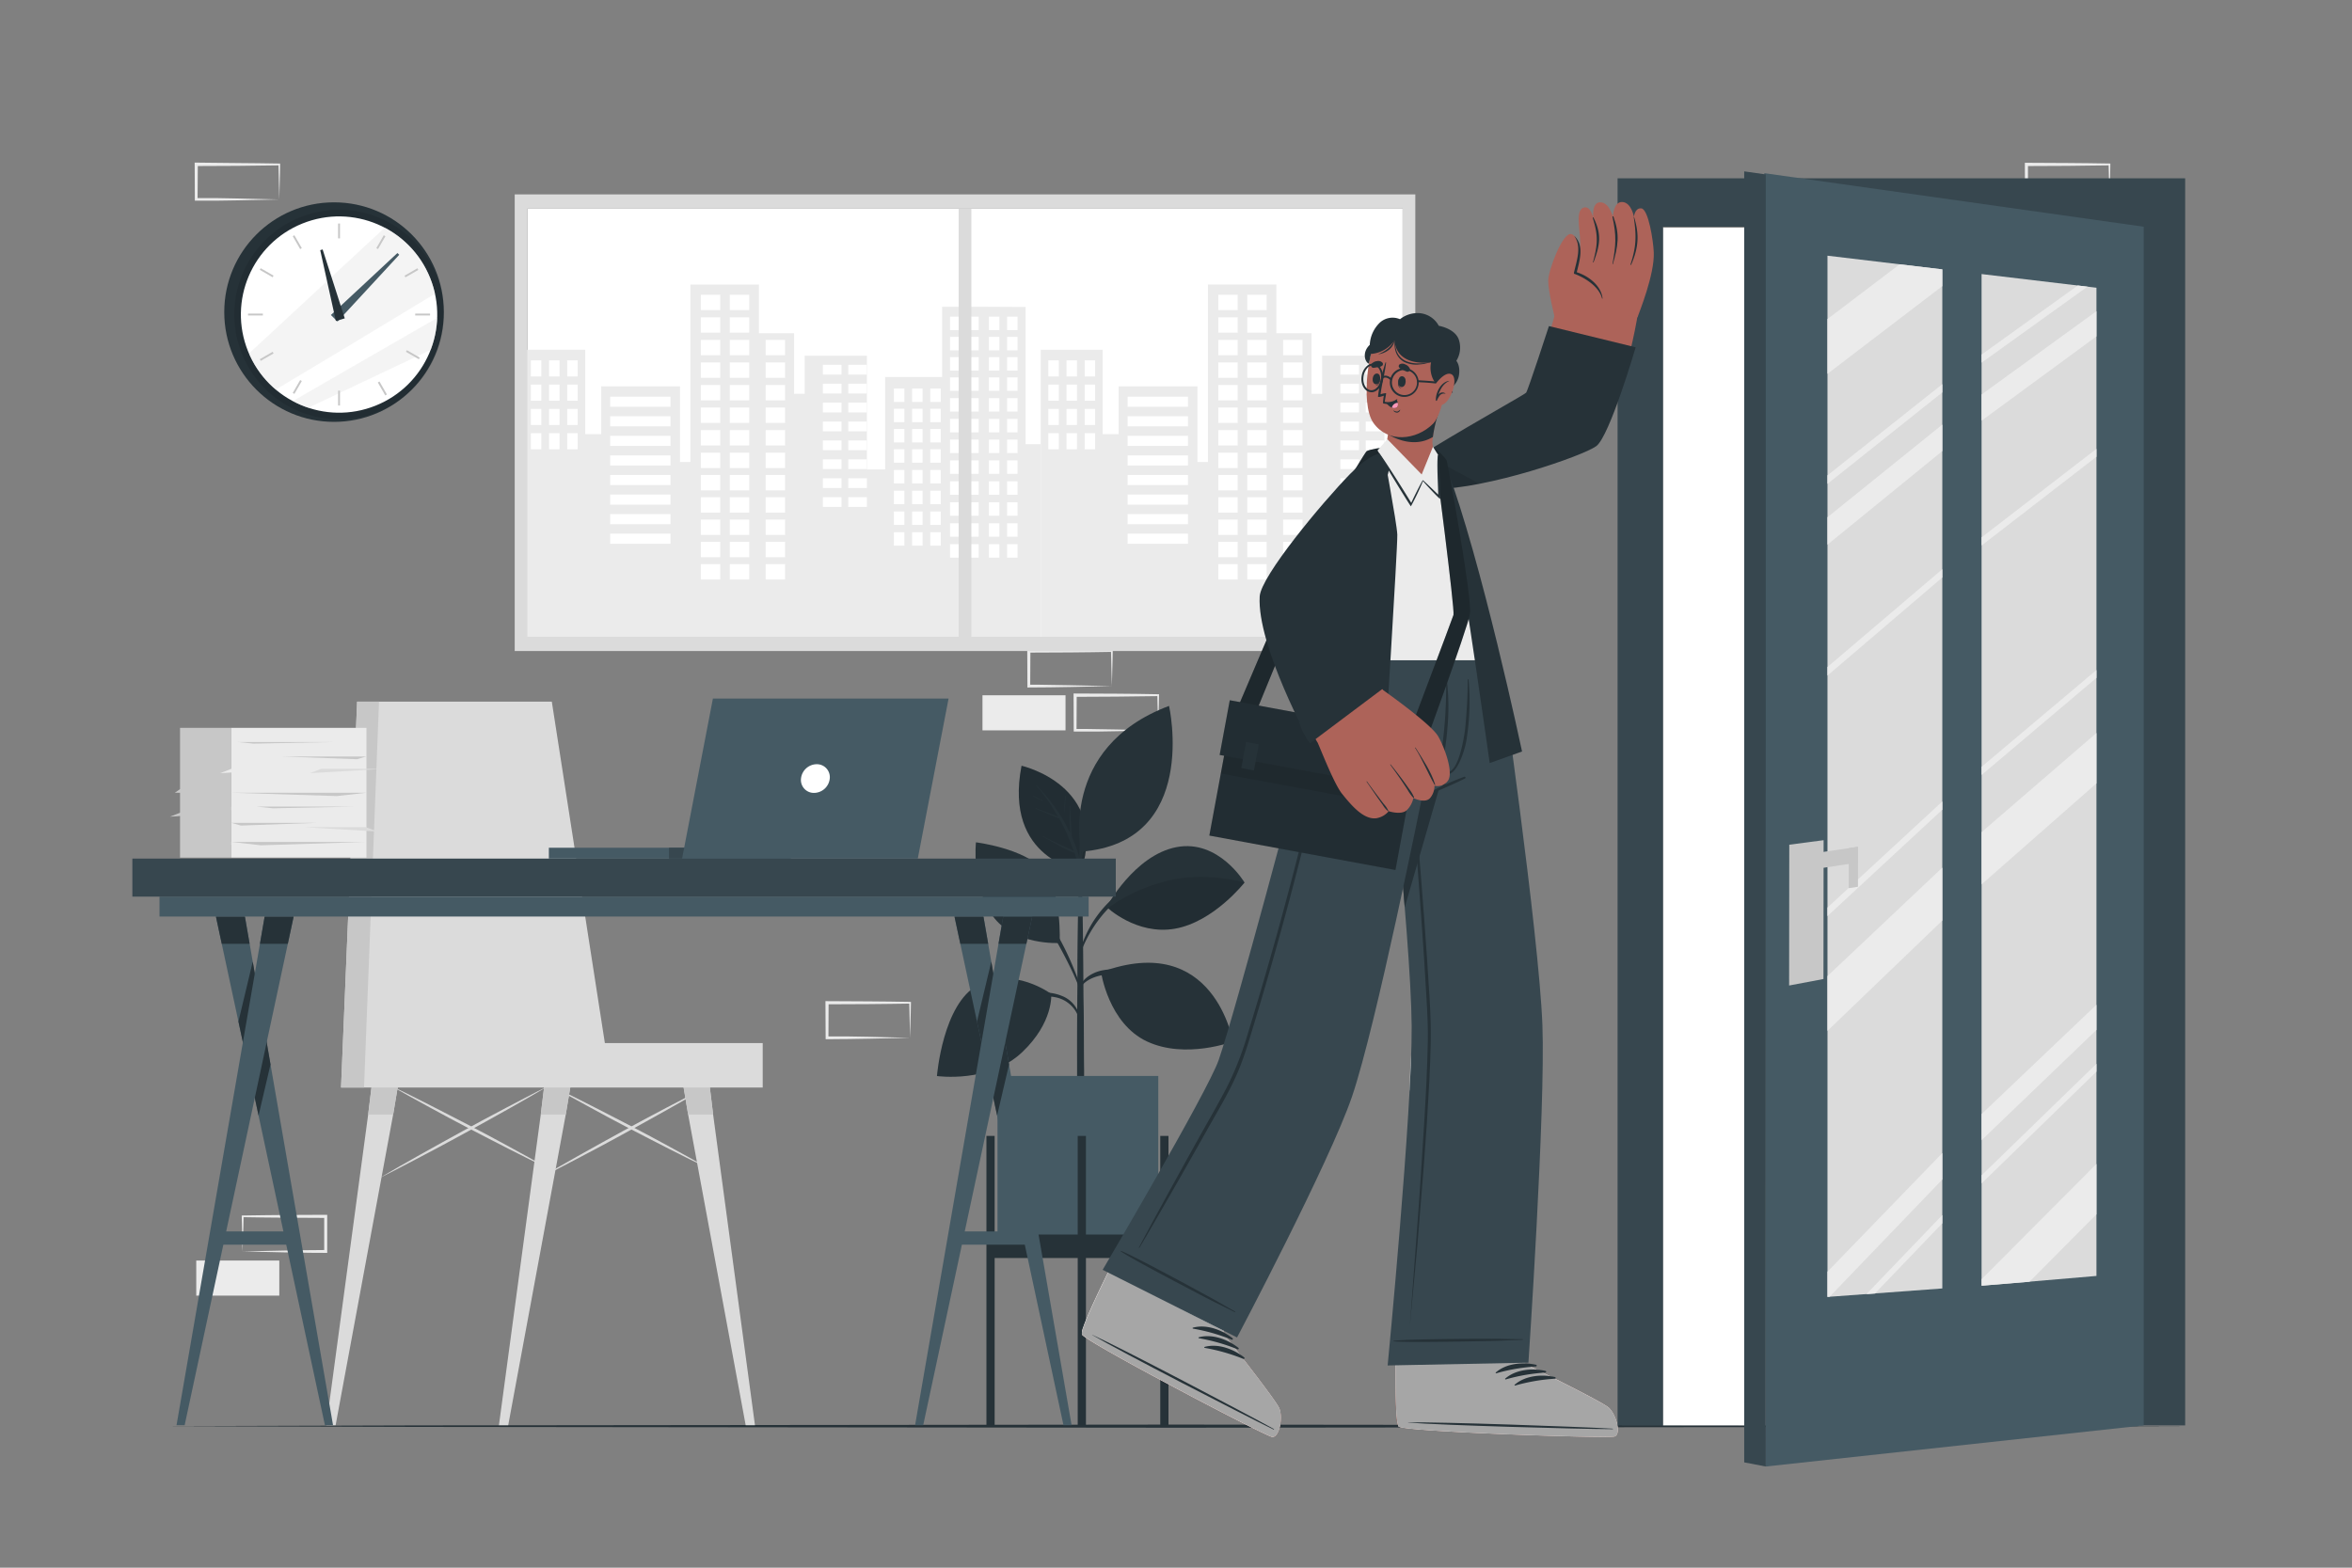 <svg xmlns="http://www.w3.org/2000/svg" viewBox="0 0 750 500"><rect x="0" y="0" width="750" height="500" fill="#808080" stroke="none"/><g id="freepik--background-complete--inject-2"><path d="M113.83,254.94l-13.12.27-6.67.12c-2.22,0-4.46,0-6.69,0h-.44v-.44l-.05-11.19v-.51h.5l13.24.06c4.41,0,8.83.11,13.24.16h.28v.27c0,1.9-.08,3.78-.13,5.65Zm0,0-.14-5.66c0-1.86-.11-3.7-.13-5.53l.27.27c-4.41,0-8.83.16-13.24.16l-13.24.07.5-.5-.06,11.19-.44-.45c2.18,0,4.36,0,6.55,0l6.57.12Z" style="fill:#ebebeb"></path><path d="M290.2,331l-13.12.28-6.66.11c-2.23.05-4.47,0-6.7.06h-.44V331l-.06-11.19v-.5h.5l13.24.07c4.42,0,8.83.11,13.24.16h.28v.27c0,1.9-.09,3.79-.14,5.66Zm0,0-.14-5.65c0-1.86-.11-3.71-.13-5.54l.27.28c-4.41.05-8.82.15-13.24.16l-13.24.06.5-.5L264.17,331l-.45-.44c2.18,0,4.36,0,6.55,0l6.58.11Z" style="fill:#ebebeb"></path><path d="M99.06,269.05l-13.13.27-6.66.12c-2.22,0-4.46,0-6.69.05h-.45V269l0-11.18v-.51h.5l13.24.06c4.41,0,8.82.11,13.24.16h.27v.27c0,1.89-.08,3.78-.13,5.65Zm0,0-.14-5.66c0-1.86-.12-3.7-.13-5.53l.27.27c-4.42.05-8.83.16-13.24.16l-13.24.07.5-.5L73,269l-.44-.44c2.18,0,4.36,0,6.54,0l6.58.12Z" style="fill:#ebebeb"></path><rect x="102.12" y="257.86" width="26.48" height="11.19" style="fill:#ebebeb"></rect><path d="M354.55,218.83l-13.13.28-6.66.11c-2.22.05-4.46,0-6.69.05h-.45v-.45l-.05-11.19v-.5h.51l13.24.06c4.41,0,8.82.11,13.24.17h.27v.27c0,1.9-.09,3.79-.13,5.65Zm0,0-.15-5.66c0-1.86-.11-3.7-.13-5.53l.28.27c-4.42.05-8.83.16-13.24.17l-13.24.06.5-.5-.06,11.19-.44-.45c2.18,0,4.35,0,6.54.06l6.58.11Z" style="fill:#ebebeb"></path><rect x="313.29" y="221.75" width="26.48" height="11.19" style="fill:#ebebeb"></rect><path d="M369.32,232.94l-13.13.28-6.66.11c-2.22,0-4.46,0-6.69,0h-.45v-.45l-.05-11.19v-.5h.5l13.24.06c4.41,0,8.82.11,13.24.17h.27v.27c0,1.9-.08,3.78-.13,5.65Zm0,0-.14-5.66c-.05-1.86-.12-3.7-.13-5.53l.27.27c-4.42,0-8.83.16-13.24.16l-13.24.07.5-.5-.06,11.19-.44-.45c2.18,0,4.36,0,6.54.06l6.58.11Z" style="fill:#ebebeb"></path><path d="M672.65,221.82l-13.12.28-6.67.11c-2.22,0-4.46,0-6.69.06h-.44v-.45l-.05-11.19v-.5h.5l13.24.07c4.41,0,8.83.11,13.24.16h.28v.27c0,1.9-.08,3.79-.13,5.66Zm0,0-.14-5.65c0-1.86-.11-3.71-.13-5.54l.27.28c-4.41.05-8.83.15-13.24.16l-13.24.06.5-.5,0,11.19-.45-.44c2.18,0,4.36,0,6.55.05l6.57.11Z" style="fill:#ebebeb"></path><path d="M672.65,63.61l-13.12.28-6.67.11c-2.22,0-4.46,0-6.69.06h-.44v-.45l-.05-11.19v-.5h.5l13.24.07c4.41,0,8.83.11,13.24.16h.28v.27c0,1.9-.08,3.79-.13,5.66Zm0,0L672.51,58c0-1.86-.11-3.71-.13-5.54l.27.28c-4.41,0-8.83.15-13.24.16l-13.24.06.5-.5,0,11.19-.45-.44c2.18,0,4.36,0,6.55,0l6.57.11Z" style="fill:#ebebeb"></path><rect x="660.94" y="66.53" width="26.48" height="11.19" style="fill:#ebebeb"></rect><path d="M89.06,63.62l-13.13.28L69.27,64c-2.22,0-4.46,0-6.69,0h-.45v-.45l-.05-11.18v-.51h.5L75.82,52c4.41,0,8.82.11,13.24.16h.27v.27c0,1.89-.08,3.78-.13,5.65Zm0,0L88.92,58c0-1.86-.12-3.7-.13-5.53l.27.27c-4.42,0-8.83.16-13.24.16l-13.24.06.5-.49L63,63.62l-.44-.44c2.18,0,4.36,0,6.54,0l6.58.12Z" style="fill:#ebebeb"></path><path d="M77.35,399.13l13.35-.28,6.58-.11c2.19-.05,4.37,0,6.55-.06l-.45.45,0-11.19.5.5-13.24-.07c-4.41,0-8.83-.11-13.24-.16l.27-.27c0,1.83-.08,3.67-.13,5.53Zm0,0-.14-5.54c0-1.87-.11-3.75-.13-5.65v-.27h.28c4.41-.05,8.83-.15,13.24-.16l13.24-.06h.5v.5l0,11.19v.45h-.44c-2.23,0-4.47,0-6.69-.05l-6.67-.11Z" style="fill:#ebebeb"></path><rect x="62.58" y="402.05" width="26.48" height="11.19" transform="translate(151.64 815.28) rotate(180)" style="fill:#ebebeb"></rect><path d="M660.94,399.14l13.36-.28,6.58-.11c2.18-.05,4.36,0,6.54-.06l-.44.45L686.92,388l.5.5-13.24-.06c-4.41,0-8.82-.12-13.24-.17l.27-.27c0,1.83-.08,3.67-.13,5.54Zm0,0-.14-5.54c0-1.86-.11-3.75-.13-5.65v-.27h.27c4.42-.05,8.83-.16,13.24-.17l13.24-.06h.5v.5l0,11.19v.45h-.45c-2.23,0-4.47,0-6.69-.05l-6.66-.11Z" style="fill:#ebebeb"></path><path d="M449.81,336.32l13.13-.28,6.66-.11c2.22-.05,4.46,0,6.69-.06h.45v.45l.05,11.19v.5h-.51L463.05,348c-4.41,0-8.82-.12-13.24-.17h-.27v-.27c0-1.9.09-3.79.13-5.65Zm0,0L450,342c0,1.87.11,3.71.13,5.54l-.28-.27c4.42-.05,8.83-.16,13.24-.17l13.24-.06-.5.5.06-11.19.44.45c-2.18,0-4.35,0-6.54-.06l-6.58-.11Z" style="fill:#ebebeb"></path><rect x="464.58" y="322.21" width="26.48" height="11.19" transform="translate(955.65 655.61) rotate(180)" style="fill:#ebebeb"></rect><rect x="168.17" y="66.55" width="279.1" height="136.55" style="fill:#fff"></rect><polygon points="447.27 149.72 447.27 205.36 331.87 205.36 331.87 111.55 351.62 111.55 351.62 138.46 356.72 138.46 356.72 123.23 381.84 123.23 381.84 147.35 385.18 147.35 385.18 90.75 407.01 90.75 407.01 106.28 418.22 106.28 418.22 125.61 421.6 125.61 421.6 113.45 441.46 113.45 441.46 149.72 447.27 149.72" style="fill:#ebebeb"></polygon><rect x="334.29" y="114.93" width="3.34" height="5.14" style="fill:#fff"></rect><rect x="340.08" y="114.93" width="3.34" height="5.14" style="fill:#fff"></rect><rect x="345.88" y="114.93" width="3.34" height="5.14" style="fill:#fff"></rect><rect x="334.29" y="122.67" width="3.34" height="5.14" style="fill:#fff"></rect><rect x="340.08" y="122.67" width="3.34" height="5.14" style="fill:#fff"></rect><rect x="345.88" y="122.67" width="3.34" height="5.14" style="fill:#fff"></rect><rect x="334.29" y="130.41" width="3.34" height="5.14" style="fill:#fff"></rect><rect x="340.08" y="130.41" width="3.34" height="5.14" style="fill:#fff"></rect><rect x="345.88" y="130.41" width="3.34" height="5.14" style="fill:#fff"></rect><rect x="334.29" y="138.15" width="3.34" height="5.14" style="fill:#fff"></rect><rect x="340.08" y="138.15" width="3.34" height="5.14" style="fill:#fff"></rect><rect x="345.88" y="138.15" width="3.34" height="5.14" style="fill:#fff"></rect><rect x="359.57" y="126.52" width="19.25" height="3.22" style="fill:#fff"></rect><rect x="359.57" y="132.76" width="19.25" height="3.22" style="fill:#fff"></rect><rect x="359.57" y="139" width="19.25" height="3.22" style="fill:#fff"></rect><rect x="359.57" y="145.25" width="19.25" height="3.22" style="fill:#fff"></rect><rect x="359.57" y="151.49" width="19.25" height="3.22" style="fill:#fff"></rect><rect x="359.57" y="157.73" width="19.25" height="3.22" style="fill:#fff"></rect><rect x="359.57" y="163.97" width="19.25" height="3.22" style="fill:#fff"></rect><rect x="359.57" y="170.21" width="19.25" height="3.22" style="fill:#fff"></rect><rect x="427.41" y="116.36" width="5.94" height="3.11" style="fill:#fff"></rect><rect x="427.41" y="122.39" width="5.94" height="3.11" style="fill:#fff"></rect><rect x="427.41" y="128.42" width="5.94" height="3.11" style="fill:#fff"></rect><rect x="427.41" y="134.45" width="5.94" height="3.11" style="fill:#fff"></rect><rect x="427.41" y="140.47" width="5.94" height="3.11" style="fill:#fff"></rect><rect x="427.41" y="146.5" width="5.94" height="3.11" style="fill:#fff"></rect><rect x="427.41" y="152.53" width="5.94" height="3.11" style="fill:#fff"></rect><rect x="427.41" y="158.56" width="5.94" height="3.11" style="fill:#fff"></rect><rect x="435.5" y="116.36" width="5.94" height="3.11" style="fill:#fff"></rect><rect x="435.5" y="122.39" width="5.94" height="3.11" style="fill:#fff"></rect><rect x="435.5" y="128.42" width="5.94" height="3.11" style="fill:#fff"></rect><rect x="435.5" y="134.45" width="5.94" height="3.11" style="fill:#fff"></rect><rect x="435.5" y="140.47" width="5.94" height="3.11" style="fill:#fff"></rect><rect x="435.5" y="146.5" width="5.94" height="3.11" style="fill:#fff"></rect><rect x="435.5" y="152.53" width="5.94" height="3.11" style="fill:#fff"></rect><rect x="435.5" y="158.56" width="5.94" height="3.11" style="fill:#fff"></rect><rect x="388.48" y="94" width="6.19" height="4.9" style="fill:#fff"></rect><rect x="397.72" y="94" width="6.19" height="4.9" style="fill:#fff"></rect><rect x="388.48" y="101.2" width="6.19" height="4.9" style="fill:#fff"></rect><rect x="397.72" y="101.2" width="6.19" height="4.9" style="fill:#fff"></rect><rect x="388.48" y="108.4" width="6.19" height="4.9" style="fill:#fff"></rect><rect x="397.72" y="108.4" width="6.19" height="4.9" style="fill:#fff"></rect><rect x="388.48" y="115.59" width="6.19" height="4.9" style="fill:#fff"></rect><rect x="397.72" y="115.59" width="6.19" height="4.9" style="fill:#fff"></rect><rect x="388.48" y="122.79" width="6.19" height="4.9" style="fill:#fff"></rect><rect x="397.72" y="122.79" width="6.19" height="4.9" style="fill:#fff"></rect><rect x="388.48" y="129.98" width="6.19" height="4.9" style="fill:#fff"></rect><rect x="397.72" y="129.98" width="6.19" height="4.9" style="fill:#fff"></rect><rect x="388.48" y="137.18" width="6.19" height="4.9" style="fill:#fff"></rect><rect x="397.72" y="137.18" width="6.19" height="4.9" style="fill:#fff"></rect><rect x="388.48" y="144.38" width="6.19" height="4.9" style="fill:#fff"></rect><rect x="397.72" y="144.38" width="6.19" height="4.9" style="fill:#fff"></rect><rect x="409.16" y="108.4" width="6.19" height="4.9" style="fill:#fff"></rect><rect x="409.16" y="115.59" width="6.19" height="4.9" style="fill:#fff"></rect><rect x="409.16" y="122.79" width="6.19" height="4.9" style="fill:#fff"></rect><rect x="409.16" y="129.98" width="6.19" height="4.9" style="fill:#fff"></rect><rect x="409.16" y="137.18" width="6.19" height="4.9" style="fill:#fff"></rect><rect x="409.16" y="144.38" width="6.19" height="4.9" style="fill:#fff"></rect><rect x="388.48" y="151.49" width="6.19" height="4.9" style="fill:#fff"></rect><rect x="397.72" y="151.49" width="6.19" height="4.9" style="fill:#fff"></rect><rect x="409.16" y="151.49" width="6.19" height="4.9" style="fill:#fff"></rect><rect x="388.48" y="158.6" width="6.19" height="4.9" style="fill:#fff"></rect><rect x="397.72" y="158.6" width="6.19" height="4.9" style="fill:#fff"></rect><rect x="409.16" y="158.6" width="6.19" height="4.9" style="fill:#fff"></rect><rect x="388.48" y="165.71" width="6.19" height="4.9" style="fill:#fff"></rect><rect x="397.72" y="165.71" width="6.19" height="4.9" style="fill:#fff"></rect><rect x="409.16" y="165.71" width="6.19" height="4.9" style="fill:#fff"></rect><rect x="388.48" y="172.82" width="6.19" height="4.9" style="fill:#fff"></rect><rect x="397.72" y="172.82" width="6.19" height="4.9" style="fill:#fff"></rect><rect x="409.16" y="172.82" width="6.19" height="4.9" style="fill:#fff"></rect><rect x="388.48" y="179.93" width="6.19" height="4.9" style="fill:#fff"></rect><rect x="397.72" y="179.93" width="6.19" height="4.9" style="fill:#fff"></rect><rect x="409.16" y="179.93" width="6.19" height="4.9" style="fill:#fff"></rect><polygon points="331.86 205.37 166.86 205.37 166.86 111.55 186.62 111.55 186.62 138.45 191.71 138.45 191.71 123.23 216.84 123.23 216.84 147.34 220.16 147.34 220.16 90.75 242.01 90.75 242.01 106.28 253.21 106.28 253.21 125.61 256.6 125.61 256.6 113.45 276.45 113.45 276.45 149.72 282.26 149.72 282.26 120.24 300.42 120.24 300.42 97.84 312.77 97.84 327.05 97.91 327.05 141.66 331.86 141.66 331.86 205.37" style="fill:#ebebeb"></polygon><rect x="169.28" y="114.93" width="3.34" height="5.14" style="fill:#fff"></rect><rect x="175.08" y="114.93" width="3.34" height="5.14" style="fill:#fff"></rect><rect x="180.87" y="114.93" width="3.34" height="5.14" style="fill:#fff"></rect><rect x="169.28" y="122.67" width="3.34" height="5.14" style="fill:#fff"></rect><rect x="175.08" y="122.67" width="3.34" height="5.14" style="fill:#fff"></rect><rect x="180.87" y="122.67" width="3.34" height="5.14" style="fill:#fff"></rect><rect x="169.28" y="130.41" width="3.34" height="5.14" style="fill:#fff"></rect><rect x="175.08" y="130.41" width="3.34" height="5.14" style="fill:#fff"></rect><rect x="180.87" y="130.41" width="3.34" height="5.14" style="fill:#fff"></rect><rect x="169.28" y="138.15" width="3.34" height="5.14" style="fill:#fff"></rect><rect x="175.08" y="138.15" width="3.34" height="5.14" style="fill:#fff"></rect><rect x="180.87" y="138.15" width="3.34" height="5.14" style="fill:#fff"></rect><rect x="285.05" y="123.91" width="3.34" height="4.29" style="fill:#fff"></rect><rect x="290.85" y="123.91" width="3.34" height="4.29" style="fill:#fff"></rect><rect x="296.64" y="123.91" width="3.34" height="4.29" style="fill:#fff"></rect><rect x="285.05" y="130.37" width="3.34" height="4.29" style="fill:#fff"></rect><rect x="290.85" y="130.37" width="3.34" height="4.29" style="fill:#fff"></rect><rect x="296.64" y="130.37" width="3.34" height="4.29" style="fill:#fff"></rect><rect x="285.05" y="136.82" width="3.34" height="4.29" style="fill:#fff"></rect><rect x="290.85" y="136.82" width="3.34" height="4.29" style="fill:#fff"></rect><rect x="296.64" y="136.82" width="3.34" height="4.29" style="fill:#fff"></rect><rect x="285.05" y="143.28" width="3.34" height="4.29" style="fill:#fff"></rect><rect x="290.85" y="143.28" width="3.34" height="4.29" style="fill:#fff"></rect><rect x="296.64" y="143.28" width="3.34" height="4.29" style="fill:#fff"></rect><rect x="285.05" y="149.9" width="3.34" height="4.29" style="fill:#fff"></rect><rect x="290.85" y="149.9" width="3.34" height="4.29" style="fill:#fff"></rect><rect x="296.64" y="149.9" width="3.34" height="4.29" style="fill:#fff"></rect><rect x="285.05" y="156.51" width="3.34" height="4.29" style="fill:#fff"></rect><rect x="290.85" y="156.51" width="3.34" height="4.29" style="fill:#fff"></rect><rect x="296.64" y="156.51" width="3.34" height="4.29" style="fill:#fff"></rect><rect x="285.05" y="163.13" width="3.34" height="4.29" style="fill:#fff"></rect><rect x="290.85" y="163.13" width="3.34" height="4.29" style="fill:#fff"></rect><rect x="296.64" y="163.13" width="3.34" height="4.29" style="fill:#fff"></rect><rect x="285.05" y="169.74" width="3.34" height="4.29" style="fill:#fff"></rect><rect x="290.85" y="169.74" width="3.34" height="4.29" style="fill:#fff"></rect><rect x="296.64" y="169.74" width="3.34" height="4.29" style="fill:#fff"></rect><rect x="194.56" y="126.52" width="19.25" height="3.22" style="fill:#fff"></rect><rect x="194.56" y="132.76" width="19.25" height="3.22" style="fill:#fff"></rect><rect x="194.56" y="139" width="19.25" height="3.22" style="fill:#fff"></rect><rect x="194.56" y="145.25" width="19.25" height="3.22" style="fill:#fff"></rect><rect x="194.56" y="151.49" width="19.25" height="3.22" style="fill:#fff"></rect><rect x="194.56" y="157.73" width="19.25" height="3.22" style="fill:#fff"></rect><rect x="194.56" y="163.97" width="19.25" height="3.22" style="fill:#fff"></rect><rect x="194.56" y="170.21" width="19.25" height="3.22" style="fill:#fff"></rect><rect x="262.4" y="116.36" width="5.94" height="3.11" style="fill:#fff"></rect><rect x="262.4" y="122.39" width="5.94" height="3.11" style="fill:#fff"></rect><rect x="262.4" y="128.42" width="5.94" height="3.11" style="fill:#fff"></rect><rect x="262.4" y="134.45" width="5.94" height="3.11" style="fill:#fff"></rect><rect x="262.4" y="140.47" width="5.94" height="3.11" style="fill:#fff"></rect><rect x="262.4" y="146.5" width="5.94" height="3.11" style="fill:#fff"></rect><rect x="262.4" y="152.53" width="5.94" height="3.11" style="fill:#fff"></rect><rect x="262.4" y="158.56" width="5.94" height="3.11" style="fill:#fff"></rect><rect x="270.49" y="116.36" width="5.94" height="3.11" style="fill:#fff"></rect><rect x="270.49" y="122.39" width="5.94" height="3.11" style="fill:#fff"></rect><rect x="270.49" y="128.42" width="5.94" height="3.11" style="fill:#fff"></rect><rect x="270.49" y="134.45" width="5.94" height="3.11" style="fill:#fff"></rect><rect x="270.49" y="140.47" width="5.94" height="3.11" style="fill:#fff"></rect><rect x="270.49" y="146.5" width="5.94" height="3.11" style="fill:#fff"></rect><rect x="270.49" y="152.53" width="5.94" height="3.11" style="fill:#fff"></rect><rect x="270.49" y="158.56" width="5.94" height="3.11" style="fill:#fff"></rect><rect x="223.48" y="94" width="6.19" height="4.9" style="fill:#fff"></rect><rect x="232.71" y="94" width="6.19" height="4.9" style="fill:#fff"></rect><rect x="223.48" y="101.2" width="6.19" height="4.9" style="fill:#fff"></rect><rect x="232.71" y="101.2" width="6.19" height="4.9" style="fill:#fff"></rect><rect x="223.48" y="108.4" width="6.19" height="4.9" style="fill:#fff"></rect><rect x="232.71" y="108.4" width="6.19" height="4.9" style="fill:#fff"></rect><rect x="223.48" y="115.59" width="6.19" height="4.9" style="fill:#fff"></rect><rect x="232.71" y="115.59" width="6.19" height="4.9" style="fill:#fff"></rect><rect x="223.48" y="122.79" width="6.19" height="4.9" style="fill:#fff"></rect><rect x="232.71" y="122.79" width="6.19" height="4.9" style="fill:#fff"></rect><rect x="223.48" y="129.98" width="6.19" height="4.9" style="fill:#fff"></rect><rect x="232.71" y="129.98" width="6.19" height="4.9" style="fill:#fff"></rect><rect x="223.48" y="137.18" width="6.19" height="4.9" style="fill:#fff"></rect><rect x="232.71" y="137.18" width="6.19" height="4.9" style="fill:#fff"></rect><rect x="223.48" y="144.38" width="6.19" height="4.9" style="fill:#fff"></rect><rect x="232.71" y="144.38" width="6.19" height="4.9" style="fill:#fff"></rect><rect x="244.15" y="108.4" width="6.19" height="4.9" style="fill:#fff"></rect><rect x="244.15" y="115.59" width="6.19" height="4.9" style="fill:#fff"></rect><rect x="244.15" y="122.79" width="6.19" height="4.9" style="fill:#fff"></rect><rect x="244.15" y="129.98" width="6.19" height="4.9" style="fill:#fff"></rect><rect x="244.15" y="137.18" width="6.19" height="4.9" style="fill:#fff"></rect><rect x="244.15" y="144.38" width="6.19" height="4.9" style="fill:#fff"></rect><rect x="223.48" y="151.49" width="6.19" height="4.9" style="fill:#fff"></rect><rect x="232.71" y="151.49" width="6.19" height="4.9" style="fill:#fff"></rect><rect x="244.15" y="151.49" width="6.19" height="4.9" style="fill:#fff"></rect><rect x="223.48" y="158.6" width="6.19" height="4.9" style="fill:#fff"></rect><rect x="232.71" y="158.6" width="6.19" height="4.9" style="fill:#fff"></rect><rect x="244.15" y="158.6" width="6.19" height="4.9" style="fill:#fff"></rect><rect x="223.48" y="165.71" width="6.19" height="4.9" style="fill:#fff"></rect><rect x="232.71" y="165.71" width="6.19" height="4.9" style="fill:#fff"></rect><rect x="244.15" y="165.71" width="6.19" height="4.9" style="fill:#fff"></rect><rect x="223.48" y="172.82" width="6.19" height="4.9" style="fill:#fff"></rect><rect x="232.71" y="172.82" width="6.19" height="4.9" style="fill:#fff"></rect><rect x="244.15" y="172.82" width="6.19" height="4.9" style="fill:#fff"></rect><rect x="223.48" y="179.93" width="6.19" height="4.9" style="fill:#fff"></rect><rect x="232.71" y="179.93" width="6.19" height="4.9" style="fill:#fff"></rect><rect x="244.15" y="179.93" width="6.19" height="4.9" style="fill:#fff"></rect><rect x="302.94" y="100.99" width="3.34" height="4.29" style="fill:#fff"></rect><rect x="308.74" y="100.99" width="3.34" height="4.29" style="fill:#fff"></rect><rect x="302.94" y="107.45" width="3.34" height="4.29" style="fill:#fff"></rect><rect x="308.74" y="107.45" width="3.34" height="4.29" style="fill:#fff"></rect><rect x="302.94" y="113.91" width="3.34" height="4.29" style="fill:#fff"></rect><rect x="308.74" y="113.91" width="3.34" height="4.29" style="fill:#fff"></rect><rect x="302.94" y="120.36" width="3.34" height="4.29" style="fill:#fff"></rect><rect x="308.74" y="120.36" width="3.34" height="4.29" style="fill:#fff"></rect><rect x="302.94" y="126.98" width="3.34" height="4.29" style="fill:#fff"></rect><rect x="308.74" y="126.98" width="3.34" height="4.29" style="fill:#fff"></rect><rect x="302.94" y="133.6" width="3.34" height="4.29" style="fill:#fff"></rect><rect x="308.74" y="133.6" width="3.34" height="4.29" style="fill:#fff"></rect><rect x="302.94" y="140.21" width="3.34" height="4.29" style="fill:#fff"></rect><rect x="308.74" y="140.21" width="3.34" height="4.29" style="fill:#fff"></rect><rect x="302.94" y="146.83" width="3.34" height="4.29" style="fill:#fff"></rect><rect x="308.74" y="146.83" width="3.34" height="4.29" style="fill:#fff"></rect><rect x="302.94" y="153.51" width="3.34" height="4.29" style="fill:#fff"></rect><rect x="308.74" y="153.51" width="3.34" height="4.29" style="fill:#fff"></rect><rect x="302.94" y="160.2" width="3.34" height="4.29" style="fill:#fff"></rect><rect x="308.74" y="160.2" width="3.34" height="4.29" style="fill:#fff"></rect><rect x="302.94" y="166.89" width="3.34" height="4.29" style="fill:#fff"></rect><rect x="308.74" y="166.89" width="3.34" height="4.29" style="fill:#fff"></rect><rect x="302.94" y="173.57" width="3.34" height="4.29" style="fill:#fff"></rect><rect x="308.74" y="173.57" width="3.34" height="4.29" style="fill:#fff"></rect><rect x="315.34" y="100.99" width="3.34" height="4.29" style="fill:#fff"></rect><rect x="321.13" y="100.99" width="3.34" height="4.29" style="fill:#fff"></rect><rect x="315.34" y="107.45" width="3.34" height="4.29" style="fill:#fff"></rect><rect x="321.13" y="107.45" width="3.34" height="4.29" style="fill:#fff"></rect><rect x="315.34" y="113.91" width="3.34" height="4.29" style="fill:#fff"></rect><rect x="321.13" y="113.91" width="3.34" height="4.29" style="fill:#fff"></rect><rect x="315.34" y="120.36" width="3.34" height="4.29" style="fill:#fff"></rect><rect x="321.13" y="120.36" width="3.34" height="4.29" style="fill:#fff"></rect><rect x="315.34" y="126.98" width="3.34" height="4.29" style="fill:#fff"></rect><rect x="321.13" y="126.98" width="3.34" height="4.29" style="fill:#fff"></rect><rect x="315.34" y="133.6" width="3.34" height="4.29" style="fill:#fff"></rect><rect x="321.13" y="133.6" width="3.34" height="4.29" style="fill:#fff"></rect><rect x="315.34" y="140.21" width="3.34" height="4.29" style="fill:#fff"></rect><rect x="321.13" y="140.21" width="3.34" height="4.29" style="fill:#fff"></rect><rect x="315.34" y="146.83" width="3.34" height="4.29" style="fill:#fff"></rect><rect x="321.13" y="146.83" width="3.34" height="4.29" style="fill:#fff"></rect><rect x="315.34" y="153.51" width="3.34" height="4.29" style="fill:#fff"></rect><rect x="321.13" y="153.51" width="3.34" height="4.29" style="fill:#fff"></rect><rect x="315.34" y="160.2" width="3.34" height="4.29" style="fill:#fff"></rect><rect x="321.13" y="160.2" width="3.34" height="4.29" style="fill:#fff"></rect><rect x="315.34" y="166.89" width="3.34" height="4.29" style="fill:#fff"></rect><rect x="321.13" y="166.89" width="3.34" height="4.29" style="fill:#fff"></rect><rect x="315.34" y="173.57" width="3.34" height="4.29" style="fill:#fff"></rect><rect x="321.13" y="173.57" width="3.34" height="4.29" style="fill:#fff"></rect><path d="M164.13,62V207.64H451.31V62ZM447.27,203.1H168.17V66.55h279.1Z" style="fill:#dbdbdb"></path><rect x="305.7" y="66.55" width="4.05" height="136.55" style="fill:#dbdbdb"></rect></g><g id="freepik--Plant--inject-2"><path d="M344.8,277.73s-24.86-3.48-19.05-33.5C325.75,244.23,353.53,250.47,344.8,277.73Z" style="fill:#263238"></path><path d="M344.8,277.73s-24.86-3.48-19.05-33.5C325.75,244.23,353.53,250.47,344.8,277.73Z" style="opacity:0.1"></path><path d="M343.55,271.46a47.23,47.23,0,0,0-1.7-4.47l-.06-.57c0-.41-.07-.83-.1-1.24-.07-.9-.13-1.79-.18-2.69-.11-1.79-.22-3.59-.25-5.38a.07.07,0,0,0-.15,0c0,1.8-.05,3.59,0,5.39,0,.9.09,1.79.15,2.69,0,.2,0,.4,0,.6a53.83,53.83,0,0,0-5-8.53c-.86-1.19-1.76-2.34-2.72-3.45s-2-2.21-3-3.33c-.07-.07-.17,0-.11.11a44.64,44.64,0,0,1,4.8,6.37c.75,1.14,1.46,2.32,2.14,3.51l-.23-.09-.88-.36-2-.77c-1.34-.49-2.67-1-4-1.49-.08,0-.14.11-.06.14,1.32.53,2.63,1.09,3.94,1.65l1.92.83,1,.4a2.88,2.88,0,0,0,.66.23c.51.9,1,1.81,1.46,2.73a66.27,66.27,0,0,1,3,7.16l.18.52a14.71,14.71,0,0,0-2-1c-.86-.39-1.72-.77-2.57-1.17-1.75-.8-3.48-1.61-5.15-2.56a.08.08,0,0,0-.07.14c1.7.93,3.38,1.92,5.09,2.85.85.47,1.71.92,2.59,1.34a8,8,0,0,0,2.34.94,29.85,29.85,0,0,1,1.63,7c.27,3.39.24,6.82.32,10.22,0,.06.09.05.09,0,.25-3.09.39-6.21.4-9.3A26.89,26.89,0,0,0,343.55,271.46Z" style="fill:#263238"></path><path d="M339.72,253.81a29.31,29.31,0,0,0-.25,5.29s.07,0,.08,0c.1-1.75.11-3.5.32-5.25C339.88,253.75,339.73,253.71,339.72,253.81Z" style="fill:#263238"></path><path d="M332.61,255.31a19,19,0,0,1-3.2-1.57.07.07,0,1,0-.07.13,12.17,12.17,0,0,0,3.23,1.55C332.63,255.43,332.67,255.34,332.61,255.31Z" style="fill:#263238"></path><path d="M345.6,325.38c0-2.75-.08-5.5-.11-8.24-.05-9.13-.12-18.25-.29-27.38Q345,278.9,344.7,268a.13.13,0,0,0-.07-.09l0-5.93c0-.05-.06-.08-.12-.08s-.12,0-.12.08l0,5.95s-.06,0-.06.08c-.37,12.89-.69,25.79-.77,38.68,0,2.62,0,5.24,0,7.87q-.14,12.6-.1,25.22l0,4c0,7.69.08,15.38.08,23.08,0,.41.46.62.95.64s1.15-.2,1.15-.68c0-8.48.06-17,.06-25.44C345.62,336.07,345.64,330.72,345.6,325.38Z" style="fill:#263238"></path><path d="M335.21,317s-12-8.86-23.31-2.87-13.13,29.06-13.13,29.06,16.67,2.39,27.17-7.6C336.05,326,335.21,317,335.21,317Z" style="fill:#263238"></path><path d="M338.47,317.58a14.27,14.27,0,0,0-6.92-.91,12.18,12.18,0,0,0-1.47-.14l-1.69-.13-3.48-.24c-2.36-.18-4.73-.32-7.08-.56-.09,0-.1.14,0,.15,2.33.3,4.65.63,7,.86,1.2.13,2.4.25,3.61.34l.87.08-1.06.26a29.23,29.23,0,0,0-5.42,2.21c-.94.17-1.88.43-2.8.65-1.48.35-2.95.73-4.42,1.11-2.91.76-5.78,1.62-8.66,2.46a.07.07,0,1,0,0,.14c2.88-.7,5.77-1.35,8.66-2l4.21-1,1.09-.26a35.21,35.21,0,0,0-8.5,7.39,46,46,0,0,0-5.9,9.32c0,.08.08.17.12.08a45.4,45.4,0,0,1,7.15-9.38l-.15.48c-.23.7-.45,1.4-.67,2.11-.44,1.41-.89,2.81-1.31,4.23,0,.09.12.12.15,0,.5-1.37,1-2.74,1.46-4.12.24-.67.48-1.34.71-2,.13-.34.24-.69.36-1.05l.12-.32a41.47,41.47,0,0,1,4.24-3.61,32,32,0,0,1,6.35-3.64c-.05.21-.08.41-.12.61l-.36,1.64c-.23,1.13-.45,2.27-.67,3.4-.45,2.31-.73,4.66-1.16,7,0,.1.12.14.14,0,.54-2.33,1.23-4.62,1.75-7,.26-1.17.52-2.33.76-3.5.12-.55.23-1.1.34-1.64.06-.31.13-.61.16-.92.22-.09.43-.19.65-.27,3.14-1.16,6.61-2,9.95-1.36a9.76,9.76,0,0,1,7.2,5.77c.11.26.52.09.46-.17A9.23,9.23,0,0,0,338.47,317.58Z" style="fill:#263238"></path><path d="M320.16,327.43c-.33,1.52-.67,3-1,4.55a33.43,33.43,0,0,0-.84,4.42c0,.06.08.06.1,0a33.71,33.71,0,0,0,1-4.45c.3-1.5.59-3,.88-4.49A.08.08,0,0,0,320.16,327.43Z" style="fill:#263238"></path><path d="M308.6,331.28c-1.52.78-3,1.66-4.59,2.29a.07.07,0,1,0,.06.13,45.72,45.72,0,0,0,4.56-2.36S308.64,331.27,308.6,331.28Z" style="fill:#263238"></path><path d="M337.9,300.76s-14.61.93-21.41-8.71-5.28-23.4-5.28-23.4,15.36,1.87,21.45,8.79S337.9,300.76,337.9,300.76Z" style="fill:#263238"></path><path d="M344.76,315.18c-.5-1.57-1.13-3.11-1.72-4.64s-1.18-2.94-1.82-4.38a88.09,88.09,0,0,0-4.38-8.61c-1-1.78-2.14-3.5-3.28-5.2,0-.26-.07-.52-.11-.78-.07-.46-.13-.91-.2-1.36-.15-.93-.31-1.85-.47-2.77-.33-2-.75-4-1.07-6.05,0-.09-.17-.09-.15,0,.29,2,.49,4,.77,6,.14,1,.27,2,.42,2.94.05.35.11.7.16,1.06a102.19,102.19,0,0,0-7.23-9.38c-.35-.41-.71-.8-1.06-1.2,0-.11-.09-.22-.14-.33l-.32-.84-.63-1.74c-.41-1.14-.78-2.3-1.09-3.48,0-.09-.17-.05-.14.05.29,1.2.6,2.4.95,3.58.17.57.36,1.14.56,1.7,0,.09.07.19.11.28-1.87-2-3.82-4-5.79-5.94-.07-.07-.17,0-.1.11a104.21,104.21,0,0,1,10.35,12.69,8.16,8.16,0,0,0-1.08-.28c-1.12-.21-2.26-.37-3.4-.52-2.38-.3-4.75-.6-7.12-1-.1,0-.14.13,0,.15,2.27.45,4.51,1,6.76,1.47,1.06.25,2.13.46,3.19.67a18.85,18.85,0,0,1,2.57.73c.24.34.48.67.71,1,1.08,1.56,2.11,3.15,3.11,4.76l-1.49-.29c-1.13-.22-2.26-.43-3.39-.61-2.23-.37-4.46-.76-6.67-1.26a.08.08,0,0,0,0,.15c2.23.52,4.45,1.14,6.66,1.73,1.07.28,2.15.54,3.23.78l1.63.35a4.2,4.2,0,0,0,.66.12c2.13,3.46,4.14,7,6,10.62.82,1.59,1.6,3.19,2.36,4.81s1.45,3.36,2.17,5C344.35,315.69,344.88,315.55,344.76,315.18Z" style="fill:#263238"></path><path d="M329.8,281.59c-.28-1.4-.57-2.79-.88-4.17,0-.1-.16-.06-.15,0,.28,1.37.55,2.74.79,4.12s.45,2.76.83,4.09a0,0,0,0,0,.05,0A29.69,29.69,0,0,0,329.8,281.59Z" style="fill:#263238"></path><path d="M321.28,281.18c-.68-.34-1.4-.61-2.11-.88l-1.1-.44-.57-.22a2.84,2.84,0,0,1-.62-.27c-.11-.09-.18.11-.07.12a2.89,2.89,0,0,1,.63.26l.55.25,1.07.47a18.33,18.33,0,0,0,2.16.86C321.3,281.36,321.36,281.22,321.28,281.18Z" style="fill:#263238"></path><path d="M352.86,289.27s8.85-16.53,22.31-19.09,21.69,11.29,21.69,11.29S387.05,294,374.7,296.19,352.86,289.27,352.86,289.27Z" style="fill:#263238"></path><path d="M384.19,277.59a36.64,36.64,0,0,0-10.56.12l.6-.32c1-.5,2-1,3-1.54a69.57,69.57,0,0,1,6.32-3.08.08.08,0,1,0-.07-.14c-2.1,1-4.28,1.8-6.39,2.77-1.06.49-2.1,1-3.13,1.54-.66.35-1.4.69-2.05,1.11a36.7,36.7,0,0,0-8.55,2.84l1.68-1.83c1.25-1.38,2.49-2.82,3.87-4.07.07-.07,0-.17-.11-.11-1.41,1.28-2.9,2.47-4.26,3.8-.67.64-1.3,1.31-1.92,2-.31.34-.62.7-.91,1.06a35.5,35.5,0,0,0-18,24.37c0,.09.11.14.14.05a40.75,40.75,0,0,1,9.9-16.75,38.9,38.9,0,0,1,18-10.43,39.78,39.78,0,0,1,12.44-1.13A.13.13,0,0,0,384.19,277.59Z" style="fill:#263238"></path><path d="M396.86,281.47s-9.81,12.54-22.17,14.72c-9.42,1.68-17.17-3.24-20.31-5.66l-.68-1.11s6.37-5.37,18.42-8.47S396.86,281.47,396.86,281.47Z" style="opacity:0.1"></path><path d="M376.37,271.7a32.81,32.81,0,0,0-3,2,19.43,19.43,0,0,0-2.59,2.37.08.08,0,1,0,.11.11c.89-.77,1.79-1.55,2.72-2.28a28.17,28.17,0,0,1,2.83-2C376.53,271.78,376.45,271.65,376.37,271.7Z" style="fill:#263238"></path><path d="M383.76,274.49c-.5.21-1,.39-1.51.6l-1.5.62c-.11,0-.06.22.05.17l1.51-.6c.5-.21,1-.44,1.49-.64C383.89,274.6,383.85,274.46,383.76,274.49Z" style="fill:#263238"></path><path d="M351.1,310.06s2.36,16.39,14.69,22.12,27.35,0,27.35,0S387.23,296.72,351.1,310.06Z" style="fill:#263238"></path><path d="M384.65,321.52c-1.14-.13-2.27-.32-3.4-.53l-1.65-.31-.87-.17c-.33-.31-.66-.63-1-.93a49.82,49.82,0,0,0-7.53-5.46,42.8,42.8,0,0,0-4.52-2.32h.23L370,312c2.7.13,5.41.19,8.11.36.1,0,.09-.14,0-.15-2.72-.18-5.42-.48-8.13-.71l-3.94-.35-2-.18-.52-.06c-.7-.26-1.41-.51-2.13-.73a19.22,19.22,0,0,0-10.44-.57c-3.1.79-6.19,2.82-7,6.09,0,.11.14.19.19.08,1.16-2.73,4.19-4.11,6.93-4.68a16.59,16.59,0,0,1,5.58-.11,13.43,13.43,0,0,0,.62,2.48c.34,1.16.68,2.31,1,3.46.7,2.3,1.47,4.58,2.15,6.89,0,.09.17.05.14,0-.57-2.3-1.05-4.63-1.61-6.93-.27-1.13-.55-2.26-.83-3.39a19.17,19.17,0,0,0-.62-2.33,30.82,30.82,0,0,1,3.19.75,47.42,47.42,0,0,1,5.59,2.05c.18,1.17.44,2.33.71,3.48.34,1.45.71,2.88,1.17,4.29a.07.07,0,0,0,.14,0l-.06-.27h0c-.28-1.34-.57-2.68-.85-4-.23-1.08-.44-2.16-.68-3.24a49.94,49.94,0,0,1,4.5,2.28c0,.33.11.67.16,1,.09.56.19,1.12.29,1.68.23,1.26.48,2.52.79,3.77a58.41,58.41,0,0,0,2.12,7.13.08.08,0,0,0,0,.1l.07.08c.05.06.14,0,.12-.08-.57-2.43-1.22-4.83-1.75-7.27-.27-1.22-.54-2.44-.78-3.66-.12-.61-.24-1.22-.35-1.83l-.09-.55a49.42,49.42,0,0,1,4.8,3.2,51.35,51.35,0,0,1,7.35,6.71c.09.09.26,0,.18-.15a43.81,43.81,0,0,0-2.94-3.59c-.62-.66-1.26-1.3-1.92-1.93l.21,0,1.73.26c1.14.15,2.29.26,3.43.39C384.71,321.68,384.74,321.53,384.65,321.52Z" style="fill:#263238"></path><path d="M376,327.08h0a3.07,3.07,0,0,0-.07-.42c0-.19-.12-.36-.14-.54h0q-.37-1.64-.66-3.3a.07.07,0,0,0-.14,0,13.47,13.47,0,0,0,.94,4.28,0,0,0,0,0,.09,0Z" style="fill:#263238"></path><path d="M365.67,326.82a.07.07,0,0,0-.07-.07c-.35-1.45-.68-2.91-1-4.37-.16-.77-.32-1.53-.47-2.3-.08-.42-.15-.83-.23-1.25a3.43,3.43,0,0,0-.26-1.06.08.08,0,0,0-.14,0,7.22,7.22,0,0,0,.31,2.2c.15.8.3,1.6.48,2.39.36,1.62.76,3.23,1.22,4.82a.08.08,0,0,0,.16,0C365.69,327.06,365.68,326.94,365.67,326.82Z" style="fill:#263238"></path><path d="M383.52,316.8c-2.25-.31-4.5-.63-6.75-.91-.1,0-.14.14,0,.15,2.25.33,4.5.61,6.76.91C383.58,317,383.62,316.82,383.52,316.8Z" style="fill:#263238"></path><path d="M344.78,271.62s-7.54-33.09,28-46.48C372.79,225.14,382.64,268.69,344.78,271.62Z" style="fill:#263238"></path><path d="M352.46,252.85l.38-.23,2-1.12,4.12-2.31c2.72-1.52,5.39-3.1,8.13-4.58.08-.05,0-.18-.08-.13-2.74,1.49-5.52,2.88-8.28,4.34L354.67,251l-1.67.88c1.19-2.25,2.45-4.45,3.85-6.58,1.85-2.83,3.89-5.53,6-8.17a.12.12,0,0,0-.18-.17A56.59,56.59,0,0,0,354.46,247c0-.12,0-.24,0-.35,0-.82.06-1.64.07-2.47,0-1.61-.06-3.23,0-4.84,0-.1-.14-.1-.15,0-.06,1.59-.26,3.17-.35,4.76,0,.8-.08,1.59-.1,2.38,0,.43-.05.92,0,1.39-.73,1.17-1.43,2.35-2.1,3.55a61.63,61.63,0,0,0-3.17,6.66c0-.82-.09-1.65-.14-2.47-.1-1.81-.33-3.62-.4-5.43,0-.1-.16-.09-.15,0,0,1.82-.05,3.63,0,5.44,0,.91.05,1.81.11,2.72l.06,1a60.17,60.17,0,0,0-2.68,9.09,98.59,98.59,0,0,0-1.33,10,0,0,0,1,0,0,0,53.31,53.31,0,0,1,1.89-8.91c.44-1.56.9-3.11,1.4-4.65,1.48-.7,2.9-1.57,4.33-2.36s3-1.63,4.46-2.44c3-1.63,5.93-3.29,9-4.72.09,0,0-.17-.08-.13-3.1,1.4-6.23,2.74-9.27,4.27-1.52.76-3,1.57-4.48,2.4-1.24.7-2.51,1.39-3.69,2.19.35-1,.71-2,1.1-3.07A89,89,0,0,1,352.46,252.85Z" style="fill:#263238"></path><path d="M349.46,245.29c0-.1-.16-.1-.15,0,.13,1.89.19,3.78.39,5.66a.09.09,0,0,0,.17,0C349.8,249.05,349.6,247.17,349.46,245.29Z" style="fill:#263238"></path><path d="M366.51,251.61c-2.23.89-4.47,1.74-6.69,2.67-.06,0,0,.13,0,.1,2.25-.84,4.47-1.76,6.7-2.63C366.64,251.72,366.6,251.57,366.51,251.61Z" style="fill:#263238"></path><path d="M369.88,236.35a57.32,57.32,0,0,0-6.32,3.39c-.1.06,0,.22.1.16,2.06-1.21,4.16-2.36,6.3-3.43C370.05,236.43,370,236.31,369.88,236.35Z" style="fill:#263238"></path><rect x="318.08" y="343.17" width="51.27" height="54.04" style="fill:#455a64"></rect><rect x="314.55" y="362.29" width="2.62" height="92.57" style="fill:#263238"></rect><rect x="369.98" y="362.29" width="2.62" height="92.57" style="fill:#263238"></rect><rect x="343.66" y="362.29" width="2.62" height="92.57" style="fill:#263238"></rect><rect x="315.86" y="393.75" width="55.43" height="7.48" style="fill:#263238"></rect></g><g id="freepik--Floor--inject-2"><polygon points="51.75 454.86 132.56 454.62 213.37 454.53 375 454.36 536.63 454.53 617.44 454.62 698.25 454.86 617.44 455.11 536.63 455.19 375 455.36 213.37 455.19 132.56 455.1 51.75 454.86" style="fill:#263238"></polygon></g><g id="freepik--Door--inject-2"><rect x="530.29" y="72.6" width="152.03" height="382.02" style="fill:#fff"></rect><polygon points="696.8 56.87 696.8 454.62 682.32 454.62 682.32 72.31 530.29 72.31 530.29 454.62 515.81 454.62 515.81 56.87 696.8 56.87" style="fill:#37474f"></polygon><polygon points="563.07 467.73 683.58 454.62 683.58 72.31 562.6 55.23 563.07 467.73" style="fill:#455a64"></polygon><polygon points="556.19 54.66 563.07 55.63 563.07 467.73 556.19 466.41 556.19 54.66" style="fill:#37474f"></polygon><polygon points="619.36 410.94 582.74 413.64 582.74 81.55 619.36 85.92 619.36 410.94" style="fill:#dbdbdb"></polygon><polygon points="668.51 406.95 631.88 410.07 631.88 87.41 668.51 91.77 668.51 406.95" style="fill:#dbdbdb"></polygon><polygon points="619.36 85.92 619.36 91.26 582.73 119.24 582.73 101.76 605.75 84.3 619.36 85.92" style="fill:#ebebeb"></polygon><polygon points="582.73 311.32 619.36 276.72 619.36 293.59 582.73 328.79 582.73 311.32" style="fill:#ebebeb"></polygon><polygon points="668.51 233.78 668.51 249.85 631.89 282.06 631.89 265.4 668.51 233.78" style="fill:#ebebeb"></polygon><polygon points="668.51 371.22 668.51 387.29 647.15 408.81 631.89 410.06 631.89 407.99 668.51 371.22" style="fill:#ebebeb"></polygon><polygon points="582.73 164.97 619.36 135.42 619.36 143.86 582.73 173.72 582.73 164.97" style="fill:#ebebeb"></polygon><polygon points="668.51 99.25 668.51 107.29 631.89 134.16 631.89 125.82 668.51 99.25" style="fill:#ebebeb"></polygon><polygon points="582.73 405.6 619.36 367.75 619.36 376.19 583.43 413.58 582.73 413.63 582.73 405.6" style="fill:#ebebeb"></polygon><polygon points="668.51 320.46 668.51 328.49 631.89 363.65 631.89 355.32 668.51 320.46" style="fill:#ebebeb"></polygon><polygon points="582.73 151.62 619.36 122.52 619.36 125.15 582.73 154.33 582.73 151.62" style="fill:#ebebeb"></polygon><polygon points="665.65 91.43 631.89 115.67 631.89 113.08 662.56 91.06 665.65 91.43" style="fill:#ebebeb"></polygon><polygon points="595.15 412.76 619.36 387.52 619.36 390.15 597.87 412.56 595.15 412.76" style="fill:#ebebeb"></polygon><polygon points="668.51 339.28 668.51 341.79 631.89 377.44 631.89 374.85 668.51 339.28" style="fill:#ebebeb"></polygon><polygon points="582.73 212.74 619.36 181.54 619.36 184.18 582.73 215.47 582.73 212.74" style="fill:#ebebeb"></polygon><polygon points="668.51 143.16 668.51 145.68 631.89 173.98 631.89 171.38 668.51 143.16" style="fill:#ebebeb"></polygon><polygon points="582.73 289.47 619.36 255.62 619.36 258.25 582.73 292.19 582.73 289.47" style="fill:#ebebeb"></polygon><polygon points="668.51 213.7 668.51 216.2 631.89 247.16 631.89 244.56 668.51 213.7" style="fill:#ebebeb"></polygon><polygon points="581.46 312.25 570.51 314.32 570.56 269.41 581.51 267.97 581.46 312.25" style="fill:#c7c7c7"></polygon><polygon points="592.47 275.1 576.01 277.59 576.01 272.5 592.47 270.08 592.47 275.1" style="fill:#c7c7c7"></polygon><polygon points="589.52 283.28 589.52 270.51 592.47 270.08 592.47 282.82 589.52 283.28" style="fill:#c7c7c7"></polygon></g><g id="freepik--Chair--inject-2"><path d="M175,346.29c-4.43,2.63-8.9,5.16-13.38,7.69s-9,5-13.49,7.47-9.05,4.89-13.59,7.29l-6.83,3.58c-2.3,1.17-4.57,2.36-6.88,3.5,2.21-1.32,4.45-2.58,6.67-3.88l6.71-3.8c4.48-2.52,9-5,13.49-7.47s9-4.9,13.59-7.3S170.34,348.59,175,346.29Z" style="fill:#dbdbdb"></path><path d="M124.61,346.29c4.28,2,8.51,4.17,12.74,6.31s8.42,4.34,12.63,6.51,8.38,4.44,12.54,6.7l6.24,3.42c2.06,1.17,4.14,2.31,6.19,3.5-2.15-1-4.27-2.08-6.4-3.11l-6.35-3.2c-4.23-2.14-8.42-4.34-12.63-6.51s-8.38-4.44-12.54-6.71S128.72,348.66,124.61,346.29Z" style="fill:#dbdbdb"></path><path d="M226.07,346.29c-4.42,2.63-8.9,5.16-13.38,7.69s-9,5-13.49,7.47-9,4.89-13.59,7.29l-6.83,3.58c-2.29,1.17-4.57,2.36-6.87,3.5,2.2-1.32,4.44-2.58,6.66-3.88l6.71-3.8c4.48-2.52,9-5,13.49-7.47s9-4.9,13.6-7.3S221.47,348.59,226.07,346.29Z" style="fill:#dbdbdb"></path><path d="M175.73,346.29c4.28,2,8.52,4.17,12.75,6.31s8.42,4.34,12.63,6.51,8.37,4.44,12.54,6.7l6.23,3.42c2.06,1.17,4.14,2.31,6.19,3.5-2.14-1-4.26-2.08-6.39-3.11l-6.35-3.2c-4.23-2.14-8.43-4.34-12.64-6.51s-8.37-4.44-12.53-6.71S179.84,348.66,175.73,346.29Z" style="fill:#dbdbdb"></path><polygon points="216.72 339.22 219.43 355.46 237.78 454.56 240.74 454.56 227.4 355.46 225.43 339.22 216.72 339.22" style="fill:#dbdbdb"></polygon><polygon points="225.43 339.22 216.72 339.22 219.43 355.46 227.4 355.46 225.43 339.22" style="fill:#c7c7c7"></polygon><polygon points="159.1 454.56 162.06 454.56 180.41 355.46 183.12 339.22 174.41 339.22 172.44 355.46 159.1 454.56" style="fill:#dbdbdb"></polygon><polygon points="174.41 339.22 172.44 355.46 180.41 355.46 183.12 339.22 174.41 339.22" style="fill:#c7c7c7"></polygon><polygon points="104.06 454.56 107.02 454.56 125.37 355.46 128.08 339.22 119.38 339.22 117.4 355.46 104.06 454.56" style="fill:#dbdbdb"></polygon><polygon points="117.4 355.46 125.37 355.46 128.08 339.22 119.38 339.22 117.4 355.46" style="fill:#c7c7c7"></polygon><polygon points="108.75 346.85 243.21 346.85 243.21 332.68 192.88 332.68 175.96 223.78 113.88 223.78 108.75 346.85" style="fill:#dbdbdb"></polygon><polygon points="108.75 346.85 116.08 346.85 120.86 223.78 113.88 223.78 108.75 346.85" style="fill:#c7c7c7"></polygon></g><g id="freepik--Desk--inject-2"><rect x="69.16" y="392.76" width="24.02" height="4.22" style="fill:#455a64"></rect><polygon points="106.2 454.56 103.61 454.56 82.45 355.79 81.25 350.16 77.45 332.43 76.03 325.82 70.71 301.01 68.85 292.32 78.09 292.32 79.6 301.01 80.59 306.71 81.25 310.51 85.04 332.43 86.26 339.49 106.2 454.56" style="fill:#455a64"></polygon><polygon points="78.09 292.32 79.6 301.01 70.71 301.01 68.85 292.32 78.09 292.32" style="fill:#263238"></polygon><polygon points="86.26 339.49 82.45 355.79 81.25 350.16 77.45 332.43 76.03 325.82 80.59 306.71 81.25 310.51 85.04 332.43 86.26 339.49" style="fill:#263238"></polygon><polygon points="93.64 292.32 91.78 301.01 85.04 332.43 81.25 350.16 58.88 454.56 56.29 454.56 77.45 332.43 81.25 310.51 82.89 301.01 84.39 292.32 93.64 292.32" style="fill:#455a64"></polygon><polygon points="93.64 292.32 91.78 301.01 82.89 301.01 84.39 292.32 93.64 292.32" style="fill:#263238"></polygon><rect x="304.67" y="392.76" width="24.02" height="4.22" style="fill:#455a64"></rect><polygon points="341.71 454.56 339.12 454.56 317.96 355.79 316.76 350.16 312.96 332.43 311.54 325.82 306.22 301.01 304.36 292.32 313.6 292.32 315.11 301.01 316.1 306.71 316.76 310.51 320.55 332.43 321.77 339.49 341.71 454.56" style="fill:#455a64"></polygon><polygon points="313.6 292.32 315.11 301.01 306.22 301.01 304.36 292.32 313.6 292.32" style="fill:#263238"></polygon><polygon points="321.77 339.49 317.96 355.79 316.76 350.16 312.96 332.43 311.54 325.82 316.1 306.71 316.76 310.51 320.55 332.43 321.77 339.49" style="fill:#263238"></polygon><polygon points="329.15 292.32 327.29 301.01 320.55 332.43 316.76 350.16 294.39 454.56 291.8 454.56 312.96 332.43 316.76 310.51 318.4 301.01 319.9 292.32 329.15 292.32" style="fill:#455a64"></polygon><polygon points="329.15 292.32 327.29 301.01 318.4 301.01 319.9 292.32 329.15 292.32" style="fill:#263238"></polygon><rect x="50.86" y="285.97" width="296.29" height="6.35" style="fill:#455a64"></rect><rect x="42.21" y="273.84" width="313.59" height="12.13" style="fill:#37474f"></rect><rect x="175.02" y="270.38" width="77.12" height="3.46" style="fill:#455a64"></rect><rect x="213.33" y="270.38" width="38.81" height="3.46" style="fill:#37474f"></rect><polygon points="217.5 273.84 292.66 273.84 302.48 222.8 227.33 222.8 217.5 273.84" style="fill:#455a64"></polygon><path d="M255.42,248.32a4.12,4.12,0,0,0,4.17,4.57,5.09,5.09,0,0,0,5-4.57,4.13,4.13,0,0,0-4.18-4.58A5.09,5.09,0,0,0,255.42,248.32Z" style="fill:#fff"></path><rect x="73.77" y="232.14" width="43.08" height="41.39" transform="translate(190.62 505.67) rotate(180)" style="fill:#ebebeb"></rect><rect x="57.4" y="232.14" width="16.37" height="41.39" transform="translate(131.18 505.67) rotate(180)" style="fill:#c7c7c7"></rect><polygon points="116.85 252.84 73.77 252.84 107.42 253.9 116.85 252.84" style="fill:#c7c7c7"></polygon><polygon points="73.77 268.53 116.85 268.53 83.21 269.6 73.77 268.53" style="fill:#c7c7c7"></polygon><polygon points="116.85 241.27 89.56 241.27 113.82 242.14 116.85 241.27" style="fill:#c7c7c7"></polygon><polygon points="73.77 262.44 101.06 262.44 76.8 263.31 73.77 262.44" style="fill:#c7c7c7"></polygon><polygon points="106.52 236.66 75.74 236.66 80.87 237.18 106.52 236.66" style="fill:#c7c7c7"></polygon><polygon points="112.66 257.27 81.89 257.27 87.02 257.8 112.66 257.27" style="fill:#c7c7c7"></polygon><polygon points="93.74 245.21 73.77 245.21 70.21 246.6 93.74 245.21" style="fill:#ebebeb"></polygon><polygon points="122.35 245.21 102.39 245.21 98.82 246.6 122.35 245.21" style="fill:#dbdbdb"></polygon><polygon points="96.73 263.81 116.7 263.81 120.26 265.2 96.73 263.81" style="fill:#dbdbdb"></polygon><polygon points="73.77 259.09 57.74 259.09 54.18 260.48 73.77 259.09" style="fill:#c7c7c7"></polygon><polygon points="68.18 252.84 55.75 252.84 57.4 251.7 68.18 252.84" style="fill:#c7c7c7"></polygon></g><g id="freepik--Character--inject-2"><path d="M447.92,392.72s-3,41-3,41c0,8,.07,15.07.46,18.7a.13.13,0,0,0,0,.06A5.67,5.67,0,0,0,446,455l.05,0c2.38,1.63,66.51,3.83,68.77,3.15s.51-7.17-1.91-9.25S486.31,435,486.31,435l2.56-41Z" style="fill:#ad6359"></path><path d="M445,425.12v8.61c0,8,.07,15.07.46,18.7a.13.13,0,0,0,0,.06A11.39,11.39,0,0,0,446,455l.05,0c2.38,1.63,66.51,3.83,68.77,3.15s.51-7.17-1.91-9.25S486.31,435,486.31,435l.12-8.74Z" style="fill:#fff"></path><path d="M514.83,458.17c-2.27.68-66.39-1.51-68.77-3.15-.92-.6-1.15-10-1.09-21.29v-.35l41.39.95,0,.71s24.16,11.81,26.6,13.89S517.1,457.51,514.83,458.17Z" style="fill:#a6a6a6"></path><path d="M514.19,455.66c-10.8-.63-54.42-2.18-65.15-2-.08,0-.08.06,0,.06,10.69.87,54.32,2.06,65.14,2.1C514.41,455.84,514.42,455.68,514.19,455.66Z" style="fill:#263238"></path><path d="M489.79,435.28c-4.23-.94-9.45-.47-12.81,2.45-.13.12,0,.3.17.26a59.78,59.78,0,0,1,12.6-2.17A.27.27,0,0,0,489.79,435.28Z" style="fill:#263238"></path><path d="M492.79,437.23c-4.22-.94-9.45-.46-12.8,2.46-.13.11,0,.3.17.26a59.69,59.69,0,0,1,12.6-2.18A.27.27,0,0,0,492.79,437.23Z" style="fill:#263238"></path><path d="M495.8,439.19c-4.23-.94-9.45-.46-12.8,2.45-.13.12,0,.3.17.26a59.67,59.67,0,0,1,12.6-2.17A.27.27,0,0,0,495.8,439.19Z" style="fill:#263238"></path><path d="M442.49,435.5l44.89-.89s5.48-80.78,4.46-107.71c-1.11-29.25-13.68-116.28-13.68-116.28H440.25s9.69,87.37,9.9,116.64C450.34,354.38,442.49,435.5,442.49,435.5Z" style="fill:#37474f"></path><path d="M470.71,210.62,447.94,289.4c-2.69-37.28-7.69-78.78-7.69-78.78Z" style="fill:#263238"></path><path d="M447.45,214.91l2.41,26,2.23,26c1.42,17.34,2.78,34.68,3.81,52.06.25,4.34.41,8.7.34,13.07s-.26,8.7-.48,13.05q-.67,13-1.68,26t-2.1,26l-2.43,26,1.94-26q1-13,1.83-26c.55-8.68,1.14-17.35,1.54-26,.2-4.34.36-8.68.44-13s-.12-8.66-.38-13c-.95-17.36-2.32-34.7-3.59-52.05Z" style="fill:#263238"></path><path d="M485.51,427.12c-7-.06-5-.14-12-.13-3.43,0-26,.09-29.16.66a.07.07,0,0,0,0,.14c3.21.49,25.74,0,29.17-.05,7-.15,5-.19,12-.42A.1.1,0,0,0,485.51,427.12Z" style="fill:#263238"></path><path d="M375,370.74S353.3,405.94,353.28,406c-3.51,7.22-6.47,13.6-7.69,17.05a.14.14,0,0,0,0,.06,5.57,5.57,0,0,0-.55,2.49s0,0,0,.06c1.44,2.5,58.27,32.29,60.6,32.66s3.58-6.24,2.29-9.16S390,425.06,390,425.06l21.29-35.35Z" style="fill:#ad6359"></path><path d="M345,425.56a.07.07,0,0,0,0,.06c1.44,2.5,58.27,32.29,60.6,32.66s3.57-6.24,2.3-9.16-18-24.06-18-24.06l3.8-6.31c-9.29-4.95-26.17-13.64-36.65-19-2.29,3.7-3.84,6.24-3.84,6.25-3.52,7.21-6.48,13.59-7.69,17,0,0,0,0,0,.06A5.57,5.57,0,0,0,345,425.56Z" style="fill:#fff"></path><path d="M405.64,458.28c-2.33-.37-59.16-30.15-60.6-32.66-.57-.94,3.29-9.48,8.25-19.65a3.18,3.18,0,0,1,.16-.32l36.87,18.8-.34.62s16.66,21.13,17.95,24.05S408,458.66,405.64,458.28Z" style="fill:#a6a6a6"></path><path d="M406.15,455.74c-9.45-5.25-48.09-25.56-57.83-30-.08,0-.11,0,0,.06,9.26,5.42,48.06,25.41,57.79,30.14C406.28,456,406.35,455.85,406.15,455.74Z" style="fill:#263238"></path><path d="M393,426.79c-3.41-2.68-8.32-4.51-12.61-3.34-.16.05-.1.28.05.31a59.85,59.85,0,0,1,12.29,3.5A.27.27,0,0,0,393,426.79Z" style="fill:#263238"></path><path d="M394.87,429.86c-3.4-2.68-8.32-4.52-12.61-3.34-.16,0-.09.28.05.3a59.88,59.88,0,0,1,12.29,3.51A.27.27,0,0,0,394.87,429.86Z" style="fill:#263238"></path><path d="M396.73,432.92c-3.4-2.67-8.32-4.51-12.6-3.34-.17.05-.1.28,0,.31a60.48,60.48,0,0,1,12.29,3.5A.27.27,0,0,0,396.73,432.92Z" style="fill:#263238"></path><path d="M474.28,210.58v0c-.16.78-2.81,13.08-5.56,23.64-2,7.72-4,14.5-5.23,15.21-1.34.79-7.85,3.67-10,4.58,0,0-14.64,73.08-22.37,95.75-7.13,20.91-36.65,76.81-36.65,76.81L351.61,405s33.44-56.73,37-66.91c5.45-15.78,25.87-92.83,25.87-92.83s-.15-24.12,8-34.65Z" style="fill:#37474f"></path><path d="M393.8,418.26c-6.12-3.42-4.31-2.53-10.47-5.87-3-1.64-22.82-12.4-25.9-13.43-.06,0-.12.08-.06.12,2.58,2,22.57,12.38,25.61,14,6.22,3.23,4.47,2.24,10.73,5.4A.1.1,0,0,0,393.8,418.26Z" style="fill:#263238"></path><path d="M425.43,238.53a36.4,36.4,0,0,1,3.62-.59c1-.15,1.93-.32,2.88-.53a12.58,12.58,0,0,0,5.09-2.15c1.66-1.29,2.5-3.24,3.3-5.12.48-1.12,1-2.23,1.46-3.33.25-.54.49-1.08.74-1.61a16.92,16.92,0,0,0,.9-1.93c0-.09.19,0,.15,0a12.41,12.41,0,0,0-.41,1.39l-.48,1.61c-.3,1-.59,1.92-.91,2.87a22.36,22.36,0,0,1-2,5.05c-1.76,2.81-4.92,3.94-8.08,4.34-.91.12-1.82.18-2.73.23a19,19,0,0,1-3.46,0A.16.16,0,0,1,425.43,238.53Z" style="fill:#263238"></path><path d="M466.94,247.74A85.2,85.2,0,0,0,453.52,254a.15.15,0,0,0,.13.28c4.52-1.94,9.13-3.8,13.53-6A.3.3,0,0,0,466.94,247.74Z" style="fill:#263238"></path><path d="M468.3,216.78c0-.16-.28-.19-.28,0,0,5.37-.31,10.09-.76,15.11-.21,2.33-2.09,15.2-6.12,14.26-.68-.16-1-.82-1.13-1.84a15.73,15.73,0,0,1,.54-3.95c.44-2.69.8-5.4,1-8.12a73.73,73.73,0,0,0-.17-15.22.13.13,0,0,0-.26,0,139.4,139.4,0,0,1-1.23,21c-.5,3.35-2.19,8.38,1.31,8.9s5.87-7.92,6.31-10.23A77.18,77.18,0,0,0,468.3,216.78Z" style="fill:#263238"></path><path d="M461.24,246.46a23.27,23.27,0,0,0-.9,2.67,5.91,5.91,0,0,0-.38,2.19c0,.15.2.16.28.06a8,8,0,0,0,.94-2.13c.3-.82.63-1.64.91-2.48A.45.45,0,0,0,461.24,246.46Z" style="fill:#263238"></path><path d="M363.17,397.87c6.1-11.47,12.38-22.84,18.69-34.2,3.11-5.6,6.35-11.14,9.32-16.82A101.38,101.38,0,0,0,398,329.33q5.66-18.39,10.72-36.95t9.49-37.27c.75-3.12,1.56-6.24,2.16-9.39a28.71,28.71,0,0,0,0-9.61,30.51,30.51,0,0,1-.07-9,58.49,58.49,0,0,1,2.09-8.74c.47-1.51,1-3,1.5-4.5.06-.16.32-.09.27.08-1.85,6-3.74,12.15-3.34,18.55.19,3.07,1,6.09.95,9.19a43.79,43.79,0,0,1-1.55,9.08q-4.37,18.82-9.38,37.49t-10.6,37.16c-1.82,6-3.52,12.08-6.1,17.81s-5.85,11.15-8.93,16.62q-9.54,17-19.33,33.8-1.24,2.13-2.51,4.25C363.26,398.05,363.12,398,363.17,397.87Z" style="fill:#263238"></path><path d="M461.79,155.21c20-3,45.31-10.78,48.34-15.81,3.35-5.54,9.55-22.64,12.34-40.45.51-3.23-25.16-4-25.76-1.83-2.22,8.28-8.49,29-9.43,29.6-1.22.84-18,10.1-29.85,16.66C443.14,151.31,450.9,156.84,461.79,155.21Z" style="fill:#ad6359"></path><path d="M522.16,101.2c.52-1.52,5.47-13.64,5.19-20.66-.14-3.72-1.7-13.89-4-14.09-2.08-.17-2.33,2.72-2.33,2.72s-.76-4.53-3.65-4.74-3.07,4.69-3.07,4.69-1.12-4.59-4-4.6-2.25,5-2.25,5-.83-4.25-3.22-3.25c-2.87,1.2-.46,8.86-1,12.94-.12.93-3.94,18.59-3.94,18.59Z" style="fill:#ad6359"></path><path d="M507.92,69.58c1.76,5.63,1.56,8.4.06,14a.09.09,0,0,0,.17.06c2-5.36,2.72-8.8,0-14.18C508.06,69.22,507.84,69.31,507.92,69.58Z" style="fill:#263238"></path><path d="M514.18,69.2c1.31,6,1.12,9,0,15,0,.08.13.12.15,0,1.61-5.79,2.28-9.23.18-15.07C514.39,68.92,514.12,68.93,514.18,69.2Z" style="fill:#263238"></path><path d="M521,69.46c.86,5.91.78,9.21-1.07,14.89a.11.11,0,0,0,.21.08c2.45-5.61,2.57-9.73,1-15C521.06,69.09,520.93,69.08,521,69.46Z" style="fill:#263238"></path><path d="M495.81,101.43s-2.15-8.59-2.12-11.92,4.67-15.69,7.39-14.84c3.53,1.1,2.25,8.77,1.13,12.44,0,0,8.15,2.54,8.43,8.24S495.81,101.43,495.81,101.43Z" style="fill:#ad6359"></path><path d="M502,75.29c2.49,3.32.72,8-.1,11.69a.34.34,0,0,0,.36.43c3.34,1.29,7.69,4.09,8.59,7.77a.09.09,0,0,0,.17,0c-.43-4.07-4.47-7.17-8.23-8.35.9-3.72,2.47-8.54-.76-11.54C502,75.25,501.94,75.27,502,75.29Z" style="fill:#263238"></path><path d="M493.92,104l27.66,6.77S513.27,139.21,509,142.3,474.56,155.92,457.16,156c-5.08,0-15.55-3.88-.58-13s29.49-17.11,30.06-17.75S493.92,104,493.92,104Z" style="fill:#263238"></path><path d="M493.13,110.69a61.72,61.72,0,0,0,6,1.74c2.09.57,4.19,1.07,6.29,1.58s10.56,2.26,12.67,2.7a.07.07,0,1,0,0-.14c-2.08-.57-10.35-2.83-12.41-3.32s-4.12-1-6.19-1.43-4.24-1-6.37-1.22C493.11,110.6,493.08,110.67,493.13,110.69Z" style="fill:#263238"></path><path d="M471.83,154.31A82.83,82.83,0,0,1,457.16,156c-4.75,0-14.21-3.4-3.18-11.33Z" style="opacity:0.1"></path><path d="M422.41,210.58l55.75,0a24,24,0,0,0-.89-4.93c-3.42-14-14.33-53.58-19.43-61-2.84-4.14-13.61-5.07-18.06-.88-8.81,8.28-15.87,45.18-17.89,60.29A13.12,13.12,0,0,0,422.41,210.58Z" style="fill:#ebebeb"></path><path d="M441,142.89c.07,1,4.43,23.87,4.57,27.62S441.32,244,441.32,244l-29.42-2.33s7.11-34.58,7.35-35.1,10.84-48.66,14.5-55.42S441,142.89,441,142.89Z" style="fill:#263238"></path><path d="M455.72,142.26s7.76,31,9.31,36,10,65.11,10,65.11l10.32-3.69s-13-61.3-24.19-90.79C459.65,145,455.72,142.26,455.72,142.26Z" style="fill:#263238"></path><path d="M457.23,143c.77,0,3.78,3.08,4.1,3.94s8.21,44,7.4,48.84-16.15,46.66-16.15,46.66L447,240s16-42.32,16.48-43.87-5.79-50-6-51.24S457.23,143,457.23,143Z" style="fill:#263238"></path><path d="M457.23,143c.77,0,3.78,3.08,4.1,3.94s8.21,44,7.4,48.84-16.15,46.66-16.15,46.66L447,240s16-42.32,16.48-43.87-5.79-50-6-51.24S457.23,143,457.23,143Z" style="opacity:0.2"></path><path d="M441.39,143c-.63-.45-4.86.4-5.61.92s-20,33.06-22.12,37.55-20,46.63-20,46.63l6,1.11s17.67-42.94,18.12-44.51,21.46-39.44,22.31-40.33Z" style="fill:#263238"></path><path d="M441.39,143c-.63-.45-4.86.4-5.61.92s-20,33.06-22.12,37.55-20,46.63-20,46.63l6,1.11s17.67-42.94,18.12-44.51,21.46-39.44,22.31-40.33Z" style="opacity:0.2"></path><rect x="399.74" y="223.09" width="38.03" height="60.36" transform="translate(93.55 618.99) rotate(-79.52)" style="fill:#263238"></rect><rect x="399.74" y="223.09" width="38.03" height="60.36" transform="translate(93.55 618.99) rotate(-79.52)" style="opacity:0.1"></rect><rect x="411.64" y="213.2" width="17.91" height="60.36" transform="translate(104.78 612.69) rotate(-79.52)" style="opacity:0.1"></rect><rect x="390.01" y="228.93" width="63.21" height="17.75" transform="translate(50.28 -72.72) rotate(10.48)" style="fill:#263238"></rect><rect x="390.01" y="228.93" width="63.21" height="17.75" transform="translate(50.28 -72.72) rotate(10.48)" style="opacity:0.1"></rect><polygon points="433.07 224.34 431.9 230.68 429.03 230.15 429.7 226.54 418.77 224.52 418.1 228.13 415.24 227.6 416.41 221.26 433.07 224.34" style="fill:#263238"></polygon><rect x="397.42" y="238.5" width="4.12" height="8.48" transform="matrix(0.98, 0.18, -0.18, 0.98, 50.81, -68.61)" style="fill:#263238"></rect><rect x="438.47" y="246.09" width="4.12" height="8.48" transform="translate(52.87 -75.94) rotate(10.48)" style="fill:#263238"></rect><path d="M429.86,152.43c-5.47,5.56-26.49,31.1-27.38,37.38-1.37,9.54,13.5,40.05,17.45,46.67,1.72,2.89,23.83-11.2,22.22-14.41-1.09-2.16-16.33-25.35-16.63-28s8.51-25.43,14.23-37C445.19,146,441.44,140.65,429.86,152.43Z" style="fill:#ad6359"></path><path d="M461.79,248.89a4.1,4.1,0,0,1-4.36,1.72,6.13,6.13,0,0,1-1.39,3.91c-1.68,1.87-5.35,0-5.35,0a7.52,7.52,0,0,1-2.11,3.89c-1.79,1.63-5.75.32-5.75.32a6.6,6.6,0,0,1-4,2.25c-4.21.49-8.25-4.58-10.85-7.77s-7-14.67-8-16.78l20.34-16.84s15.72,11,18.24,15.18C460.63,238.34,463.47,246.15,461.79,248.89Z" style="fill:#ad6359"></path><path d="M457.64,250.2c-1.36-4.29-3.92-7.95-6.26-11.74-.05-.09-.18,0-.13.08,2.37,3.75,4,7.91,6.19,11.75C457.5,250.39,457.67,250.31,457.64,250.2Z" style="fill:#263238"></path><path d="M450.91,254.28a11.58,11.58,0,0,0-1.57-2.64c-.61-.89-1.25-1.78-1.89-2.65-1.29-1.75-2.63-3.48-4-5.16-.06-.07-.19,0-.13.08q1.94,2.63,3.76,5.32c.6.9,1.2,1.81,1.79,2.72a14.16,14.16,0,0,0,1.79,2.49A.16.16,0,0,0,450.91,254.28Z" style="fill:#263238"></path><path d="M442.77,258.7a8.32,8.32,0,0,0-1.53-2.3c-.61-.79-1.21-1.57-1.8-2.37-1.2-1.58-2.39-3.17-3.53-4.79-.05-.08-.19,0-.13.08,1.15,1.66,2.27,3.33,3.44,5,.57.81,1.14,1.61,1.72,2.41a7.44,7.44,0,0,0,1.76,2.06A.05.05,0,0,0,442.77,258.7Z" style="fill:#263238"></path><path d="M442.15,218.74,417.81,237s-17.06-31.08-16.12-46.79c.39-6.48,20-30,28.78-39s17.4-10.73,9.69,6.54-14,32.89-13.4,34S442.15,218.74,442.15,218.74Z" style="fill:#263238"></path><path d="M437.52,215.22a61.44,61.44,0,0,0-5.23,3.39c-1.79,1.21-3.53,2.47-5.28,3.72s-8.58,6.49-10.29,7.79c-.07.06,0,.18.09.12,1.79-1.2,8.87-6,10.58-7.2s3.43-2.46,5.11-3.74a61,61,0,0,0,5.06-4S437.57,215.19,437.52,215.22Z" style="fill:#263238"></path><path d="M419.4,235.8l-1.54,1.26-.06.05-.06-.08a19.8,19.8,0,0,1-2.14-3.4,16.6,16.6,0,0,1-1.44-3.76,26.82,26.82,0,0,1,2.1,3.42,25,25,0,0,1,1.62,3.66l-.12,0Z" style="fill:#263238"></path><path d="M440.62,219.89l1.51-1.16v0c-2.75-4.27-5.41-8.58-8-12.92-1.32-2.17-2.59-4.37-3.86-6.56s-2.53-4.38-3.61-6.74a4.6,4.6,0,0,1-.18-.49,1.28,1.28,0,0,1,0-.61,5.85,5.85,0,0,1,.21-1c.17-.63.37-1.23.57-1.84.41-1.2.85-2.4,1.3-3.58.91-2.37,1.83-4.74,2.82-7.07,1.95-4.69,4-9.34,6.09-13.95l-5.56,14.16c-.9,2.37-1.84,4.72-2.71,7.1-.44,1.18-.87,2.37-1.26,3.57-.2.6-.39,1.2-.55,1.8a7.24,7.24,0,0,0-.18.88.61.61,0,0,0,0,.33c0,.1.1.26.14.39,1,2.26,2.31,4.48,3.53,6.69l3.77,6.6,7.56,13.19v0h0Z" style="fill:#263238"></path><path d="M435.28,169.05c.39-.47.79-.92,1.14-1.41s.7-1,1-1.5a5,5,0,0,1-.84,1.65A5.35,5.35,0,0,1,435.28,169.05Z" style="fill:#263238"></path><path d="M454.34,151.84c-3.53.66-10-5.45-12.16-9.89-.14-.3.46-3.4,1-7.21.33-2.31.65-4.89.76-7.26l14.72,4.35a37.85,37.85,0,0,0-1.89,9,5.16,5.16,0,0,0,.06,1c0,.05,0,.1,0,.16C457.07,143.88,457.76,151.21,454.34,151.84Z" style="fill:#ad6359"></path><path d="M458.68,131.83a41.3,41.3,0,0,0-1.76,7.53c-6.88,4.21-14.31-.87-14.31-.87.18-1.09.38-2.37.59-3.75.33-2.3.65-4.89.76-7.26Z" style="fill:#263238"></path><path d="M460.81,110.46c1.91,5.32-.18,21-3.85,24.69-5.32,5.3-14.4,6.23-19-.25-4.46-6.28-1.37-26.71,2.76-30.07C446.81,99.87,458,102.62,460.81,110.46Z" style="fill:#ad6359"></path><path d="M446,121s.08.06.07.1c-.17,1.06-.18,2.29.73,2.77,0,0,0,.07,0,.06C445.63,123.58,445.67,121.94,446,121Z" style="fill:#263238"></path><path d="M447.08,120c1.72.09,1.42,3.53-.18,3.44S445.64,119.91,447.08,120Z" style="fill:#263238"></path><path d="M440.09,120.35s-.09,0-.09.08c-.06,1.07-.31,2.28-1.3,2.55,0,0,0,.06,0,.06C439.89,123,440.2,121.37,440.09,120.35Z" style="fill:#263238"></path><path d="M439.24,119.15c-1.7-.28-2.14,3.14-.56,3.4S440.66,119.39,439.24,119.15Z" style="fill:#263238"></path><path d="M448.58,118.53a13.68,13.68,0,0,1-1.29-.58,2.32,2.32,0,0,1-1.2-.85.74.74,0,0,1,.19-.87,1.79,1.79,0,0,1,1.83,0,2.64,2.64,0,0,1,1.43,1.28A.77.77,0,0,1,448.58,118.53Z" style="fill:#263238"></path><path d="M438.07,117.31a13,13,0,0,0,1.39-.24,2.21,2.21,0,0,0,1.38-.51.72.72,0,0,0,0-.88,1.82,1.82,0,0,0-1.77-.5,2.61,2.61,0,0,0-1.7.87A.78.78,0,0,0,438.07,117.31Z" style="fill:#263238"></path><path d="M446.39,130.73c-.28.22-.56.54-.95.54a2.7,2.7,0,0,1-1.12-.37s-.07,0-.05,0a1.43,1.43,0,0,0,1.3.7,1.14,1.14,0,0,0,.92-.87C446.51,130.72,446.43,130.69,446.39,130.73Z" style="fill:#263238"></path><path d="M445.56,127.44a3.65,3.65,0,0,1-2.56,1.4,4.44,4.44,0,0,1-1.31-.06.7.7,0,0,1-.25-.05l-.23,0a.27.27,0,0,1-.19-.26h0a.43.43,0,0,1,0-.11h0v-.1c.05-.82.24-2.06.24-2.06-.31.13-1.9.68-1.84.25a54.74,54.74,0,0,1,2.38-10.83.1.1,0,0,1,.19,0c-.37,3.41-1.34,6.73-1.76,10.14a6.62,6.62,0,0,1,1.75-.37c.12,0-.41,2.39-.4,2.76v0a5,5,0,0,0,3.85-.83C445.55,127.29,445.63,127.36,445.56,127.44Z" style="fill:#263238"></path><path d="M442.17,128.67a4.23,4.23,0,0,0,1.66,1.34,1.87,1.87,0,0,0,1.15.1c.84-.2.88-1,.74-1.63a4.48,4.48,0,0,0-.35-1A5.49,5.49,0,0,1,442.17,128.67Z" style="fill:#263238"></path><path d="M443.83,130a1.87,1.87,0,0,0,1.15.1c.84-.2.88-1,.74-1.63A2,2,0,0,0,443.83,130Z" style="fill:#ff98b9"></path><path d="M461.87,124c-4.11.4-6.39-4.45-5.54-8.43,0,0-10.9,1.75-11.66-7a10,10,0,0,1-7.49,4.31l-.66,3.1c-1.13-.29-2.41-3.45.27-6a10.48,10.48,0,0,1,3.23-7.1,6,6,0,0,1,6.41-1.07A9,9,0,0,1,453,99.91a7.71,7.71,0,0,1,5.8,4s5.45.89,6.48,4.72a8,8,0,0,1-.89,6.46s1.4,1.48.8,4.79C464.79,122,463.1,123.85,461.87,124Z" style="fill:#263238"></path><path d="M444.89,107.73a10.19,10.19,0,0,0,0,2.14,9,9,0,0,0,.45,2.07A5.6,5.6,0,0,0,448,115a9.08,9.08,0,0,0,4.07.9c.7,0,1.42,0,2.13-.11s1.42-.2,2.14-.28c-.69.19-1.4.35-2.1.52s-1.44.17-2.17.26a8.84,8.84,0,0,1-4.31-.85,5.77,5.77,0,0,1-2.74-3.41A8.71,8.71,0,0,1,444.89,107.73Z" style="fill:#263238"></path><path d="M439.38,113a11.35,11.35,0,0,0,3.27-1.88,6.77,6.77,0,0,0,1.25-1.37,7.93,7.93,0,0,0,.87-1.69,4.52,4.52,0,0,1-.54,1.89,5,5,0,0,1-1.25,1.56,6.66,6.66,0,0,1-1.69,1A6.35,6.35,0,0,1,439.38,113Z" style="fill:#263238"></path><path d="M446.56,126.43a4.62,4.62,0,0,1-3.2-5.68h0a4.6,4.6,0,1,1,4.33,5.84A4.47,4.47,0,0,1,446.56,126.43ZM444,120.92a4,4,0,1,0,4.91-2.77,4.08,4.08,0,0,0-1-.15A4,4,0,0,0,444,120.92Z" style="fill:#263238"></path><path d="M436.93,125.05c-1.87-.26-3.1-2.52-2.75-5a5.52,5.52,0,0,1,1.41-3.05,3,3,0,0,1,2.62-1,3.05,3.05,0,0,1,2.24,1.71A5.49,5.49,0,0,1,441,121c-.34,2.38-2,4.15-3.74,4.11Zm-.9-7.66a4.88,4.88,0,0,0-1.24,2.71c-.31,2.18.69,4.12,2.23,4.34s3-1.38,3.34-3.56a4.9,4.9,0,0,0-.45-2.95,2.46,2.46,0,0,0-1.78-1.39l-.24,0A2.55,2.55,0,0,0,436,117.39Z" style="fill:#263238"></path><path d="M443.44,121.3l.45-.41c-.61-.68-2.1-1.68-3.38-.65l.39.48C442.05,119.79,443.38,121.24,443.44,121.3Z" style="fill:#263238"></path><path d="M462.67,125.36l.58-.2c-.1-.27-1-2.66-2.3-3.07s-8.6-.8-8.95-.82l0,.62a79,79,0,0,1,8.8.79C461.65,123,462.44,124.71,462.67,125.36Z" style="fill:#263238"></path><path d="M457.14,123.32s3.38-5.14,5.7-3.95-.12,8.58-2.77,9.65a2.74,2.74,0,0,1-3.71-1.36Z" style="fill:#ad6359"></path><path d="M462.09,121.47s.05,0,0,.07c-1.87.82-2.81,2.59-3.45,4.42a1.51,1.51,0,0,1,2.24-.48.06.06,0,0,1,0,.11,1.67,1.67,0,0,0-1.84.64,8,8,0,0,0-.84,1.52c-.08.17-.39.09-.33-.11v0C457.75,125.2,459.52,121.78,462.09,121.47Z" style="fill:#263238"></path><path d="M456.93,142.5l-3.59,8.83-10.95-11.25-3.13,3.58s10.67,17.84,10.74,17l3.69-7.61,5.24,5.33-.37-13.33Z" style="fill:#ebebeb"></path><path d="M459.12,151.82c-.13-2.19-.21-4.41-.44-6.6,0-.08-.13-.12-.15,0-.45,2.12.1,10.52.08,12.54l0,0c-.22-.23-4.86-4.69-4.9-4.62-.8,1.21-3.51,6.75-3.69,7.25-1.69-2.83-8.16-13.14-10.16-15.82a.08.08,0,1,0-.13.08c1.49,3,10.05,16.86,10.18,16.83a85.35,85.35,0,0,0,3.85-8.05c.79,1,5.47,6,5.49,5.68A69.92,69.92,0,0,0,459.12,151.82Z" style="fill:#263238"></path></g><g id="freepik--Clock--inject-2"><circle cx="106.52" cy="99.54" r="35.01" style="fill:#263238"></circle><circle cx="108.12" cy="100.32" r="33.41" transform="translate(-11.22 13.65) rotate(-6.87)" style="opacity:0.1"></circle><circle cx="108.12" cy="100.32" r="31.3" transform="translate(-29.59 47.5) rotate(-21.87)" style="fill:#fff"></circle><path d="M138.71,93.68c-14.25,8.63-37.68,22.8-50.77,30.57a31.34,31.34,0,0,1-8.55-11.5l43.3-40.14A31.38,31.38,0,0,1,138.71,93.68Z" style="fill:#ebebeb;opacity:0.5"></path><path d="M139.4,101.41a31.17,31.17,0,0,1-2.07,10.17l-39,18.47a31.7,31.7,0,0,1-4.93-2.12C105.15,121.11,126.7,108.71,139.4,101.41Z" style="fill:#ebebeb;opacity:0.5"></path><rect x="107.82" y="71.29" width="0.6" height="4.74" style="fill:#c7c7c7"></rect><rect x="94.49" y="74.87" width="0.61" height="4.74" transform="translate(-25.92 57.74) rotate(-30)" style="fill:#c7c7c7"></rect><rect x="84.73" y="84.62" width="0.6" height="4.74" transform="translate(-32.82 117.13) rotate(-60)" style="fill:#c7c7c7"></rect><rect x="79.09" y="100.02" width="4.74" height="0.6" style="fill:#c7c7c7"></rect><rect x="82.67" y="113.35" width="4.74" height="0.6" transform="translate(-45.43 57.74) rotate(-30)" style="fill:#c7c7c7"></rect><rect x="92.42" y="123.1" width="4.74" height="0.61" transform="translate(-59.46 143.89) rotate(-60.03)" style="fill:#c7c7c7"></rect><rect x="107.82" y="124.6" width="0.6" height="4.74" style="fill:#c7c7c7"></rect><rect x="121.14" y="121.03" width="0.61" height="4.74" transform="matrix(0.87, -0.5, 0.5, 0.87, -45.43, 77.26)" style="fill:#c7c7c7"></rect><rect x="130.9" y="111.28" width="0.6" height="4.74" transform="matrix(0.5, -0.87, 0.87, 0.5, -32.82, 170.45)" style="fill:#c7c7c7"></rect><rect x="132.4" y="100.02" width="4.74" height="0.6" style="fill:#c7c7c7"></rect><rect x="128.83" y="86.69" width="4.74" height="0.6" transform="translate(-25.92 77.27) rotate(-30)" style="fill:#c7c7c7"></rect><rect x="119.08" y="76.94" width="4.74" height="0.61" transform="translate(-6.13 143.86) rotate(-60.03)" style="fill:#c7c7c7"></rect><polygon points="126.73 80.7 105.51 100.47 107.63 102.55 127.31 81.26 126.73 80.7" style="fill:#455a64"></polygon><polygon points="102.11 79.79 107.1 102.38 109.94 101.54 102.88 79.56 102.11 79.79" style="fill:#263238"></polygon><path d="M107.4,99.6a1,1,0,1,0,1.44,0A1,1,0,0,0,107.4,99.6Z" style="fill:#263238"></path></g></svg>